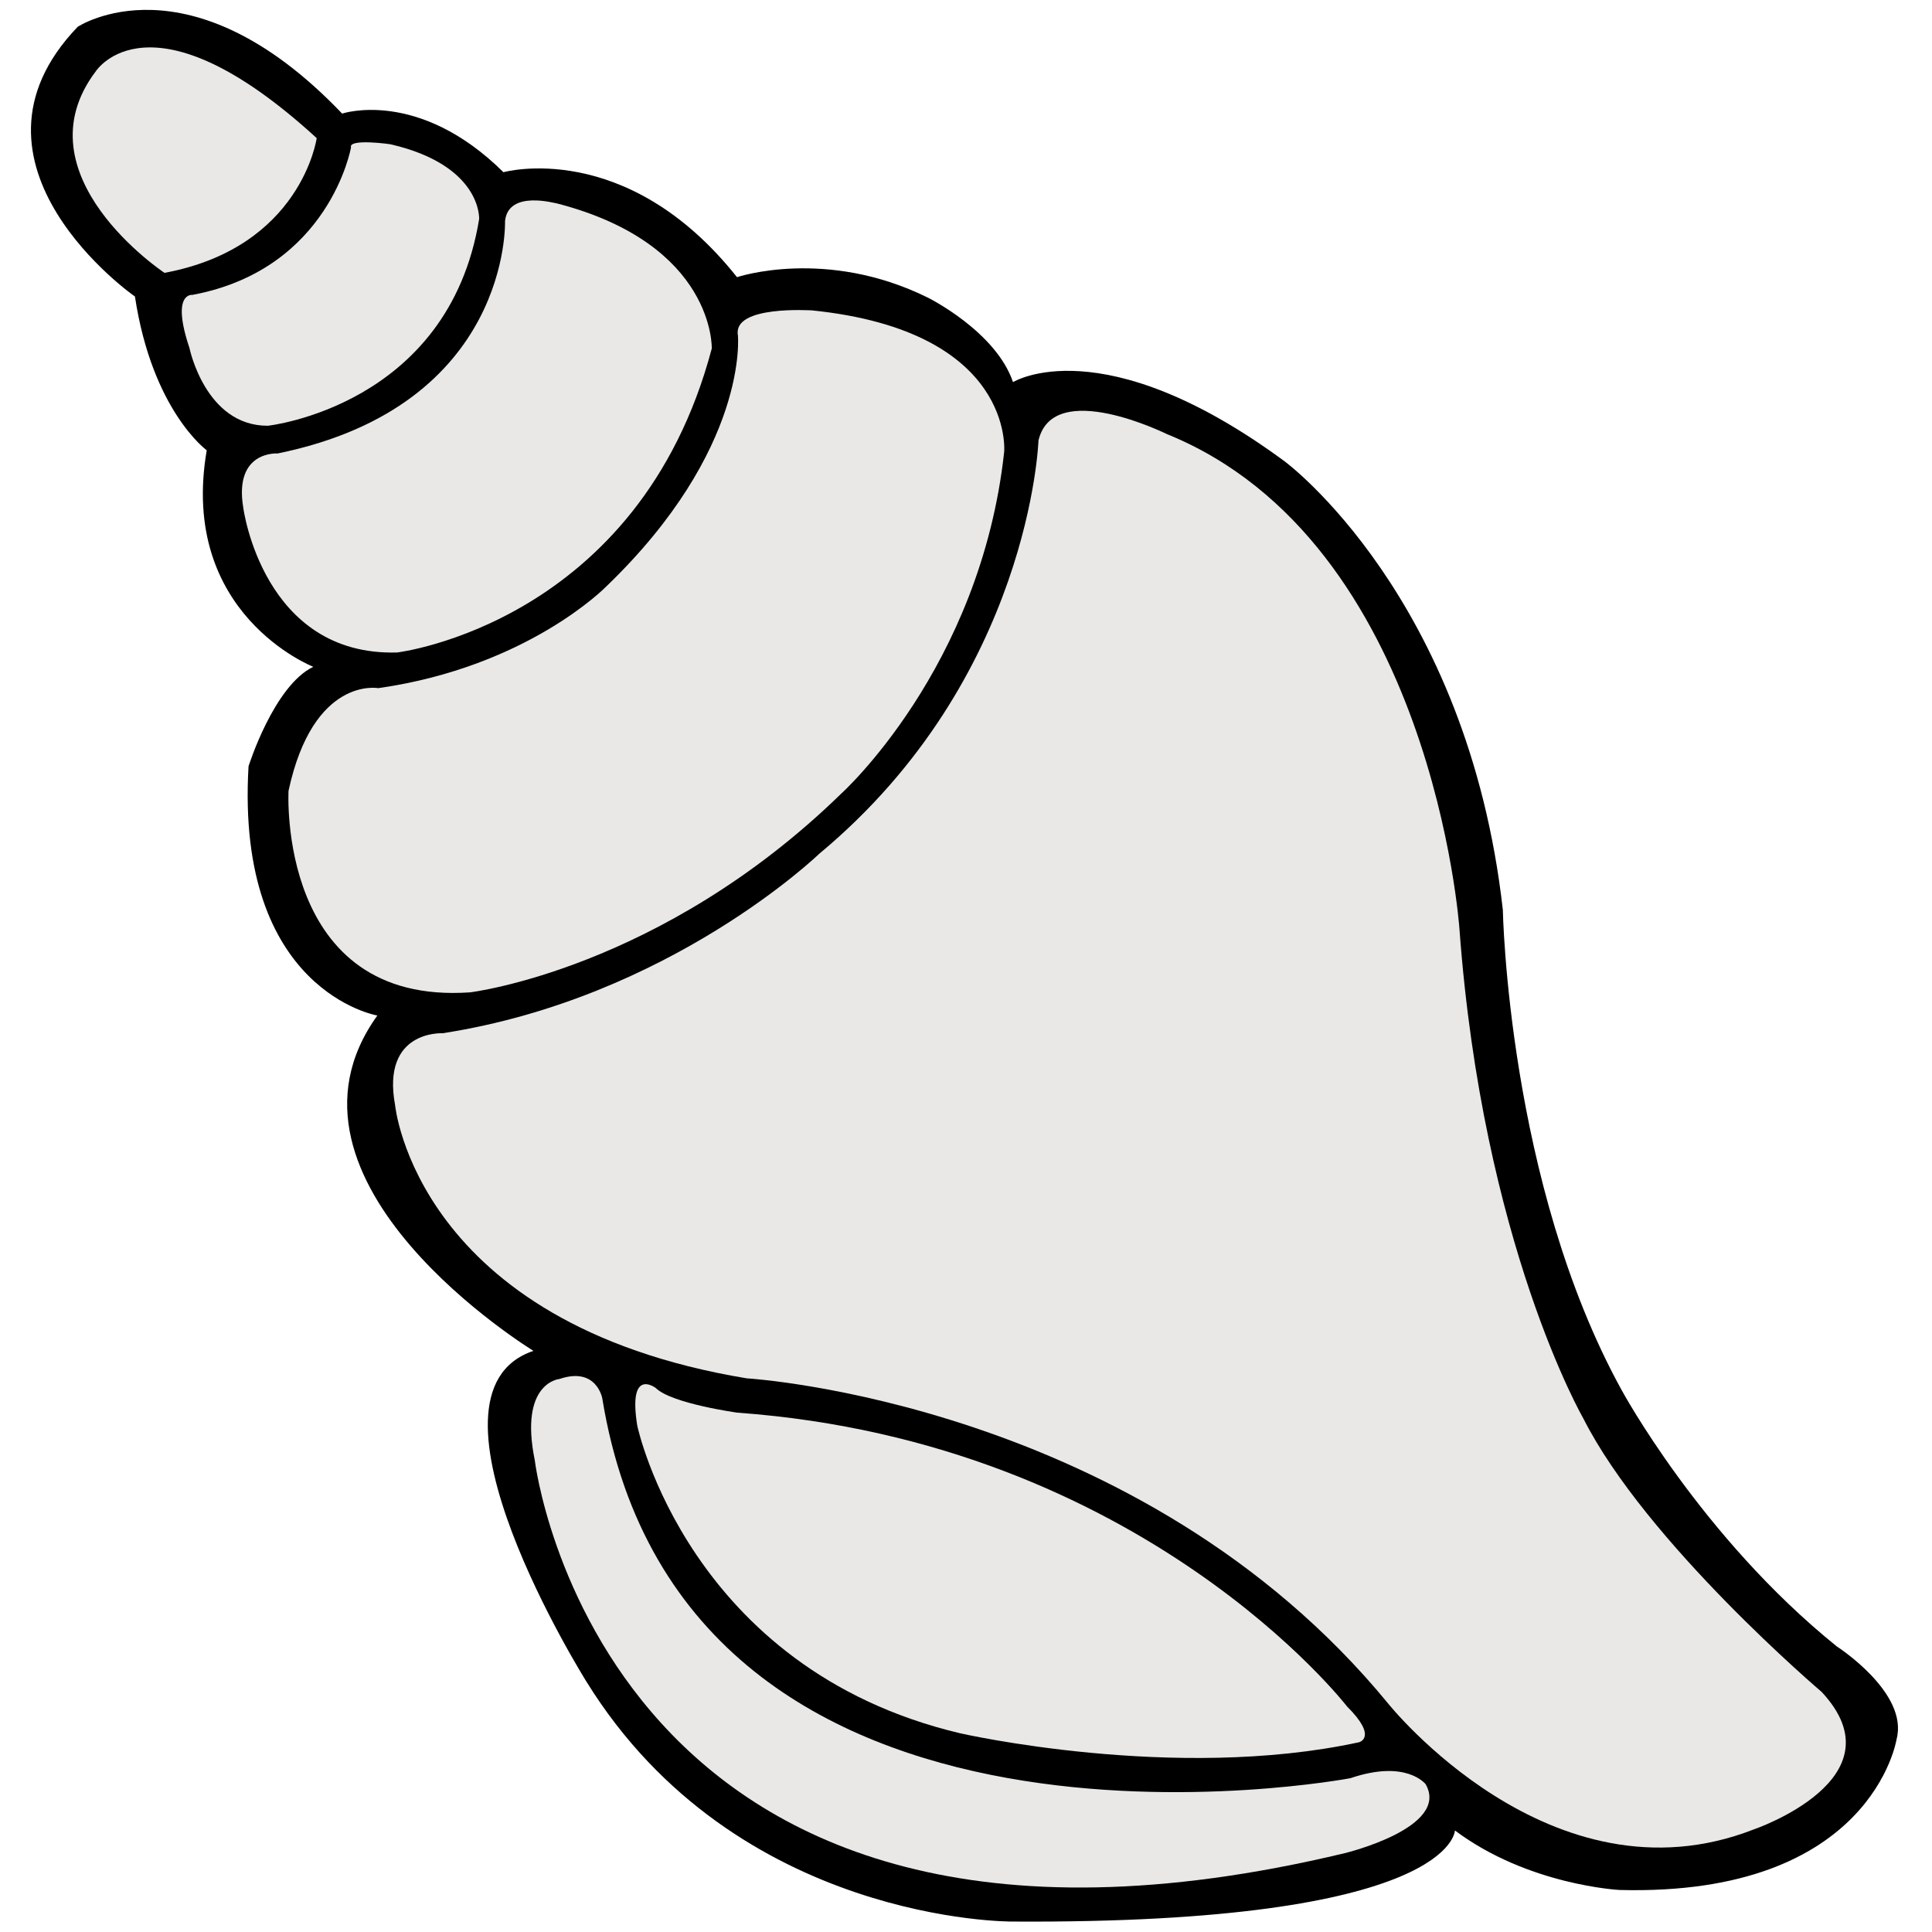 <?xml version="1.0" encoding="utf-8"?>
<!-- Generator: Adobe Illustrator 28.0.0, SVG Export Plug-In . SVG Version: 6.00 Build 0)  -->
<svg version="1.1" id="Layer_1" xmlns="http://www.w3.org/2000/svg" xmlns:xlink="http://www.w3.org/1999/xlink" x="0px" y="0px"
	 viewBox="0 0 850.4 850.4" style="enable-background:new 0 0 850.4 850.4;" xml:space="preserve">
<style type="text/css">
	.st0{fill:#E9E8E7;}
</style>
<g>
	<path d="M34.2,11.8c0,0,48.9-32.5,116.4,38.2c0,0,33.5-11.3,71,25.8c0,0,54-15.2,102.8,46.2c0,0,39.1-13.2,84,9
		c0,0,29.9,14.8,37.5,37.2c0,0,39.1-24.4,119.6,34.9c0,0,80.5,59.4,96,197.4c0,0,2.2,120.4,52.2,211.2c0,0,34.9,64.7,94.8,113
		c0,0,31.8,20.4,26.3,40.9c0,0-10.8,69.2-121.9,66.3c0,0-40.2-2-72.5-26.2c0,0-0.4,41.3-194.9,40.1c0,0-121.4,0.9-187.3-105.5
		c0,0-79.6-126.7-23.4-145.7c0,0-121.5-74.2-68.7-147.6c0,0-62.5-10.6-56.7-109.7c0,0,11.1-35.4,28.5-43.8c0,0-59.3-23.1-46.9-95.3
		c0,0-24-17.4-31.6-67.7C59.5,130.7-23.9,72.3,34.2,11.8z"/>
	<g>
		<path class="st0" d="M139.4,60.8c0,0-6.7,48.1-67,59.3c0,0-65-43.1-30.1-88.9C42.3,31.3,66.3-6.1,139.4,60.8z"/>
		<path class="st0" d="M154.5,64.9c0,0-9.4,53.6-69.8,64.9c0,0-9.6-1.3-1.3,23.4c0,0,7,34.3,34.5,34.2c0,0,79.6-8.6,93-91
			c0,0,1.3-23.4-38.6-32.8C172.4,63.5,153.2,60.8,154.5,64.9z"/>
		<path class="st0" d="M222.3,97.3c0,0,2.8,81.3-100.1,102.3c0,0-19.4-1.4-15.1,24c0,0,8.6,65.3,67.7,63.6
			c0,0,106.4-12.7,138.5-133.8c0,0,1.5-45.9-68.3-63.9C244.9,89.7,223.8,83.3,222.3,97.3z"/>
		<path class="st0" d="M324.8,147.6c0,0,5,50-58,110.6c0,0-34.4,35.3-100.3,44.7c0,0-28.6-5.4-39.5,45.2c0,0-5.2,94.6,79.9,88.7
			c0,0,83.7-10,163.1-87.2c0,0,61.6-55.2,72-150.7c0,0,4.9-53.2-84.8-62.3C357.2,136.7,322.4,134.2,324.8,147.6z"/>
		<path class="st0" d="M457.1,193.9c0,0-3.5,104.6-96.5,181.9c0,0-65.7,63.5-165.8,79c0,0-27-1.5-20.9,31.6
			c0,0,9.1,96.2,154.8,120.3c0,0,173.1,10.2,282.2,143c0,0,71.8,90.3,160.9,55.6c0,0,65.8-22.3,30-60.6c0,0-77.2-65.6-104.9-120.4
			c0,0-44.3-76.7-54.5-215.4c0,0-11.7-170.3-128.7-217.8C513.6,191.1,463.6,166.2,457.1,193.9z"/>
		<path class="st0" d="M592.9,751.1c0,0-89.8-116.4-268.4-129.3c0,0-28.9-4-35.8-10.8c0,0-12.4-9.6-8.2,16.5c0,0,22.4,107,142,135.4
			c0,0,94.4,21.6,175.6,4C598.2,766.9,606.7,764.8,592.9,751.1z"/>
		<path class="st0" d="M594.4,782.7c0,0-293,55.5-329.3-167.2c0,0-2.5-14.1-18.9-8.5c0,0-17.8,1.5-10.8,35.8
			c0,0,29.9,251.2,356.5,172.9c0,0,46.6-11.2,35.6-30.4C627.4,785.3,619.1,774.3,594.4,782.7z"/>
	</g>
</g>
</svg>
